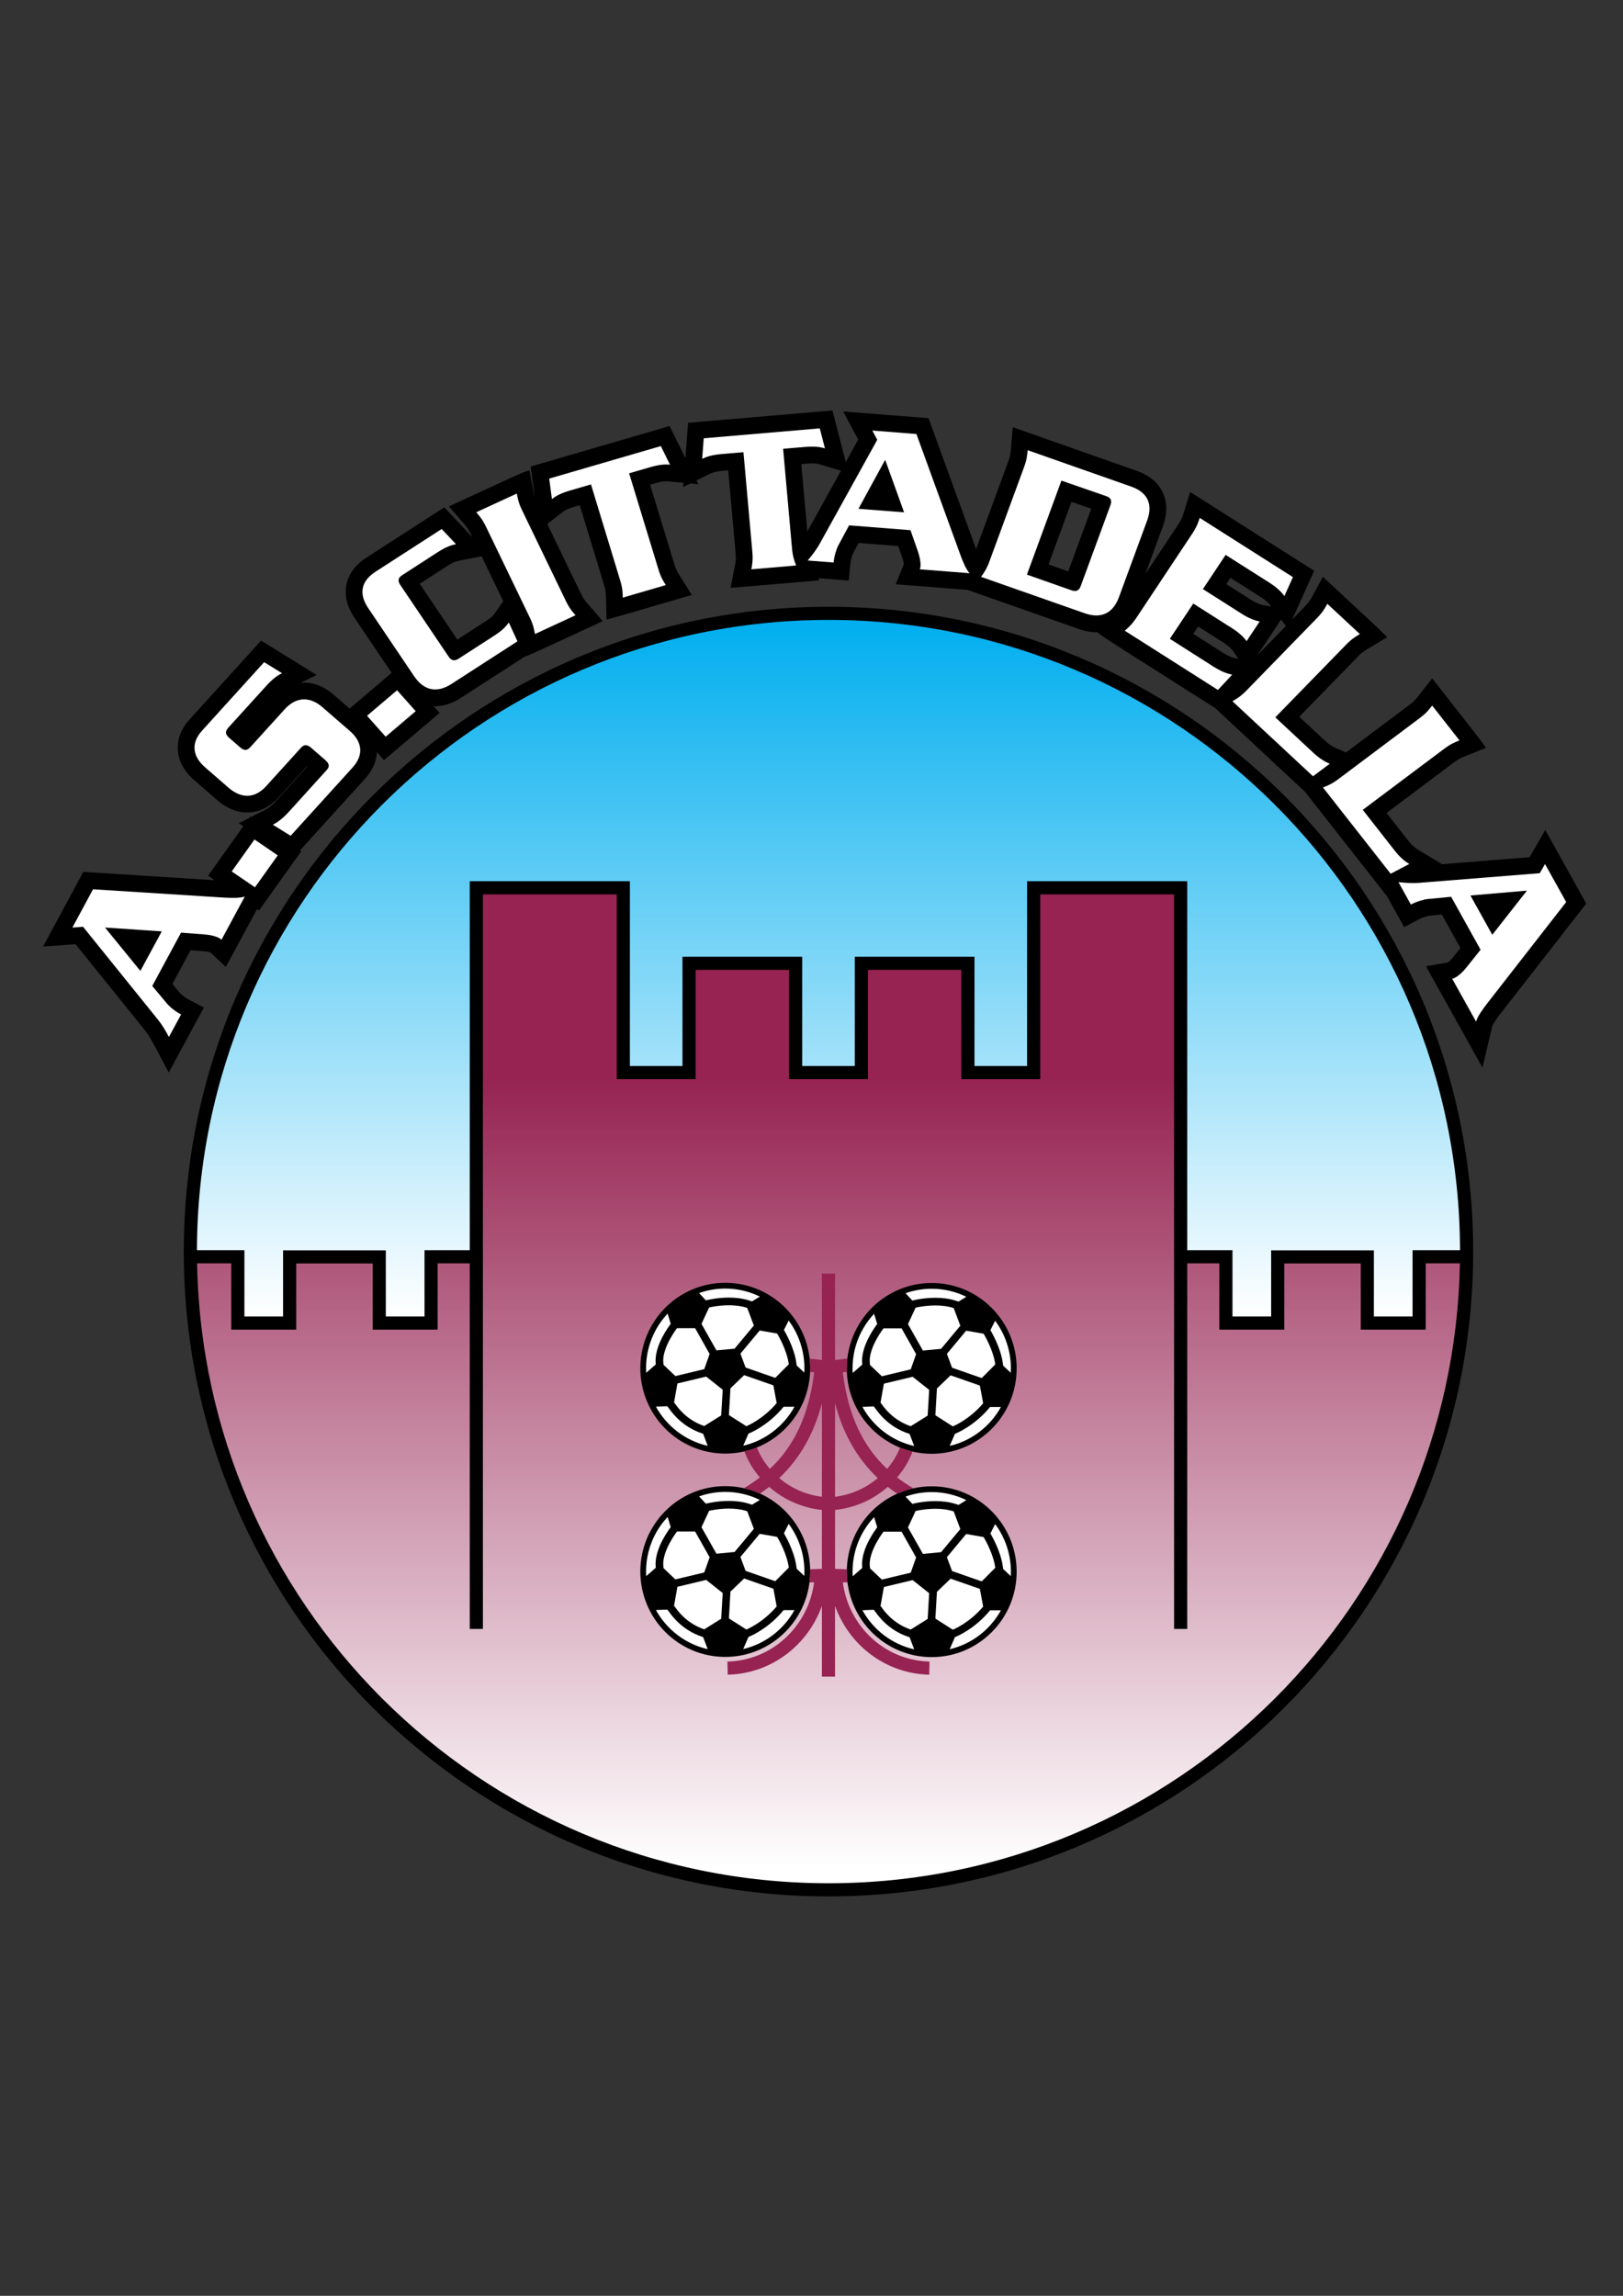 <?xml version="1.0" encoding="iso-8859-1"?>
<!-- Generator: Adobe Illustrator 24.0.1, SVG Export Plug-In . SVG Version: 6.00 Build 0)  -->
<svg version="1.1" id="Calque_1" xmlns="http://www.w3.org/2000/svg" xmlns:xlink="http://www.w3.org/1999/xlink" x="0px" y="0px"
	 viewBox="0 0 595.276 841.89" style="enable-background:new 0 0 595.276 841.89;" xml:space="preserve">
<rect x="0" y="0" width="595.276" height="841.89" fill="#333333" stroke="none"/>
<path d="M303.88,222.508C173.288,222.51,67.412,328.363,67.411,458.977c0.001,130.587,105.875,236.446,236.469,236.448
	c130.587-0.002,236.444-105.861,236.446-236.448C540.324,328.364,434.467,222.51,303.88,222.508z"/>
<linearGradient id="SVGID_1_" gradientUnits="userSpaceOnUse" x1="303.868" y1="227.329" x2="303.868" y2="482.767">
	<stop  offset="0" style="stop-color:#00AEEF"/>
	<stop  offset="1" style="stop-color:#FFFFFF"/>
</linearGradient>
<path style="fill:url(#SVGID_1_);" d="M140.082,295.171c41.928-41.921,99.825-67.841,163.798-67.843
	c63.969,0.001,121.86,25.921,163.783,67.843c41.805,41.812,67.692,99.507,67.834,163.282h-17.403v24.314h-14.185v-24.266h-37.682
	v24.266h-14.186l0.001-24.314h-16.599V323.147H376.71v67.774h-19.291V350.84h-43.904v40.081h-19.292l0.001-40.081h-43.905v40.081
	h-19.291l0.001-67.774h-58.734v135.305h-16.599v24.315h-14.187l0.001-24.265h-37.683v24.265H89.641l0.001-24.315H72.238
	C72.381,394.678,98.272,336.983,140.082,295.171z"/>
<linearGradient id="SVGID_2_" gradientUnits="userSpaceOnUse" x1="303.868" y1="394.684" x2="303.868" y2="684.808">
	<stop  offset="0" style="stop-color:#962352"/>
	<stop  offset="1" style="stop-color:#FFFFFF"/>
</linearGradient>
<path style="fill:url(#SVGID_2_);" d="M467.664,622.762c-41.923,41.92-99.814,67.84-163.783,67.842
	c-63.974-0.002-121.87-25.921-163.798-67.842C99.099,581.78,73.42,525.535,72.286,463.273H84.82v24.314h23.827v-24.266h28.041
	v24.266h23.827v-24.316l11.779,0.001v134.066h4.821l-0.001-269.371h49.093v67.774h28.933v-40.082h34.262v40.082h28.934v-40.082
	h34.262v40.082h28.934v-67.774h49.091l0.001,269.371h4.82V463.273h11.777l0.001,24.314h23.827v-24.266h28.041v24.266h23.827v-24.315
	l12.535,0.001C534.316,525.535,508.642,581.78,467.664,622.762z"/>
<path d="M266,470.412c-17.23,0.001-31.116,14.027-31.147,31.318c0.031,17.286,13.917,31.312,31.147,31.312
	c17.204-0.002,31.154-14.026,31.154-31.312C297.154,484.437,283.204,470.414,266,470.412z"/>
<path d="M341.731,533.111c17.204-0.002,31.154-14.026,31.154-31.312c0-17.293-13.95-31.316-31.154-31.318
	c-17.23,0.001-31.116,14.027-31.147,31.318C310.615,519.084,324.501,533.11,341.731,533.111z"/>
<path d="M266,544.973c-17.23,0.001-31.116,14.027-31.147,31.318c0.031,17.286,13.917,31.312,31.147,31.313
	c17.204-0.002,31.154-14.026,31.154-31.313C297.154,558.998,283.204,544.975,266,544.973z"/>
<path d="M341.731,545.042c-17.23,0.001-31.116,14.027-31.147,31.318c0.031,17.286,13.917,31.312,31.147,31.313
	c17.204-0.002,31.154-14.026,31.154-31.313C372.885,559.067,358.935,545.044,341.731,545.042z"/>
<path style="fill:#FFFFFF;" d="M294.996,503.337l-2.793-2.61l-0.15-1.091c-0.802-5.655-4.218-11.359-4.251-11.441l-0.281-0.476
	l1.736-3.457c3.624,4.869,5.774,10.914,5.786,17.468C295.043,502.269,295.025,502.805,294.996,503.337z"/>
<path style="fill:#FFFFFF;" d="M274.96,522.426c-0.656,0.334-0.999,0.472-0.999,0.474l-0.228,0.094l-6.389-4.076l0.568-9.816
	l5.016-4.824l10.73,3.745l1.21,6.497c-2.437,2.894-5.115,4.982-7.214,6.343C276.554,521.575,275.616,522.091,274.96,522.426z"/>
<path style="fill:#FFFFFF;" d="M247.765,514.995l-0.542-0.705l1.24-6.965l10.541-2.523l6.062,4.807l-0.546,9.432l-6.222,3.892
	C251.617,520.668,248.409,515.837,247.765,514.995z"/>
<path style="fill:#FFFFFF;" d="M243.375,500.495l-0.089-0.931c-0.021-0.219-0.031-0.445-0.031-0.681
	c-0.016-2.477,1.208-5.506,2.494-7.838c0.64-1.169,1.281-2.171,1.761-2.874c0.48-0.704,0.782-1.089,0.782-1.091l0.024-0.032h6.624
	l5.335,9.456l-1.974,5.574l-10.597,2.536L243.375,500.495z"/>
<path style="fill:#FFFFFF;" d="M260.088,479.462c0.309-0.073,0.984-0.222,1.956-0.378c1.353-0.219,3.232-0.436,5.288-0.436
	c2.182-0.001,4.562,0.248,6.722,0.966l0.006,0.002l2.438,6.462l-7.066,8.485l-6.666,0.628l-5.477-9.708L260.088,479.462z"/>
<path style="fill:#FFFFFF;" d="M284.331,505.279l-10.858-3.79l-1.908-5.093l7.069-8.49l6.389,1.115l0.356,0.603
	c0.001,0.002,0.795,1.347,1.69,3.352c0.897,2.002,1.869,4.642,2.196,7.044l0.038,0.276L284.331,505.279z"/>
<path style="fill:#FFFFFF;" d="M278.7,475.475l-2.875,1.762l-0.886-0.294c-2.557-0.847-5.217-1.108-7.607-1.109
	c-4.505,0.002-8.075,0.937-8.147,0.953l-0.275,0.072l-2.516-2.685c3.006-1.06,6.236-1.646,9.605-1.652
	C270.556,472.53,274.864,473.592,278.7,475.475z"/>
<path style="fill:#FFFFFF;" d="M244.867,481.712l1.138,3.737c-0.616,0.852-5.483,7.23-5.563,13.434c0,0.312,0.013,0.629,0.043,0.95
	l0.048,0.502l-3.52,3.08c-0.031-0.558-0.051-1.119-0.051-1.685C236.963,493.973,239.968,486.937,244.867,481.712z"/>
<path style="fill:#FFFFFF;" d="M240.577,515.841l4.165-0.161l0.794,1.031c0.571,0.735,4.365,6.477,12.092,8.967l0.258,0.084
	l1.681,4.434C251.386,528.329,244.523,523.014,240.577,515.841z"/>
<path style="fill:#FFFFFF;" d="M272.587,530.158l1.943-4.449l0.503-0.208c0.118-0.056,6.831-2.813,12.367-9.618l0.002-0.002h3.985
	C287.456,522.985,280.67,528.261,272.587,530.158z"/>
<path style="fill:#FFFFFF;" d="M370.727,503.406l-2.793-2.61l-0.15-1.091c-0.802-5.655-4.218-11.359-4.25-11.441l-0.281-0.476
	l1.736-3.457c3.624,4.869,5.774,10.914,5.786,17.468C370.774,502.338,370.756,502.874,370.727,503.406z"/>
<path style="fill:#FFFFFF;" d="M350.69,522.495c-0.656,0.334-0.999,0.472-0.999,0.474l-0.228,0.094l-6.389-4.076l0.568-9.816
	l5.016-4.824l10.73,3.745l1.21,6.497c-2.437,2.894-5.115,4.982-7.214,6.343C352.285,521.644,351.347,522.161,350.69,522.495z"/>
<path style="fill:#FFFFFF;" d="M323.496,515.064l-0.543-0.705l1.24-6.965l10.54-2.523l6.061,4.807l-0.546,9.432l-6.222,3.892
	C327.348,520.738,324.14,515.907,323.496,515.064z"/>
<path style="fill:#FFFFFF;" d="M319.106,500.564l-0.089-0.931c-0.021-0.219-0.031-0.445-0.031-0.681
	c-0.016-2.477,1.208-5.506,2.494-7.838c0.64-1.168,1.281-2.171,1.761-2.874c0.48-0.704,0.782-1.089,0.782-1.091l0.024-0.032h6.625
	l5.335,9.456l-1.974,5.574l-10.597,2.536L319.106,500.564z"/>
<path style="fill:#FFFFFF;" d="M335.819,479.531c0.309-0.073,0.984-0.222,1.956-0.378c1.352-0.219,3.231-0.436,5.288-0.436
	c2.182-0.001,4.561,0.248,6.722,0.966l0.006,0.002l2.438,6.462l-7.066,8.485l-6.666,0.628l-5.477-9.708L335.819,479.531z"/>
<path style="fill:#FFFFFF;" d="M360.061,505.348l-10.857-3.79l-1.908-5.093l7.069-8.49l6.389,1.115l0.356,0.603
	c0.001,0.003,0.795,1.347,1.69,3.352c0.897,2.002,1.869,4.642,2.196,7.044l0.038,0.276L360.061,505.348z"/>
<path style="fill:#FFFFFF;" d="M354.431,475.545l-2.875,1.762l-0.886-0.293c-2.557-0.847-5.217-1.108-7.607-1.109
	c-4.505,0.002-8.075,0.937-8.146,0.953l-0.275,0.072l-2.516-2.686c3.006-1.06,6.236-1.645,9.605-1.652
	C346.287,472.599,350.595,473.662,354.431,475.545z"/>
<path style="fill:#FFFFFF;" d="M320.598,481.781l1.138,3.737c-0.616,0.852-5.483,7.23-5.563,13.434c0,0.312,0.013,0.629,0.044,0.95
	l0.048,0.502l-3.52,3.079c-0.031-0.558-0.051-1.119-0.051-1.685C312.694,494.042,315.699,487.006,320.598,481.781z"/>
<path style="fill:#FFFFFF;" d="M316.308,515.911l4.165-0.161l0.794,1.031c0.571,0.735,4.365,6.477,12.092,8.967l0.258,0.084
	l1.681,4.434C327.117,528.399,320.254,523.083,316.308,515.911z"/>
<path style="fill:#FFFFFF;" d="M348.318,530.227l1.943-4.449l0.503-0.208c0.118-0.056,6.831-2.813,12.367-9.618l0.002-0.003h3.985
	C363.188,523.054,356.401,528.331,348.318,530.227z"/>
<path style="fill:#FFFFFF;" d="M294.996,577.898l-2.793-2.61l-0.15-1.091c-0.802-5.655-4.218-11.359-4.251-11.441l-0.281-0.476
	l1.736-3.458c3.624,4.869,5.774,10.914,5.786,17.468C295.043,576.83,295.025,577.366,294.996,577.898z"/>
<path style="fill:#FFFFFF;" d="M274.96,596.987c-0.656,0.334-0.999,0.472-0.999,0.474l-0.228,0.094l-6.389-4.076l0.568-9.816
	l5.016-4.824l10.73,3.745l1.21,6.497c-2.437,2.894-5.115,4.982-7.214,6.343C276.554,596.136,275.616,596.652,274.96,596.987z"/>
<path style="fill:#FFFFFF;" d="M247.765,589.556l-0.542-0.705l1.24-6.965l10.541-2.523l6.062,4.807l-0.546,9.432l-6.222,3.892
	C251.617,595.229,248.409,590.398,247.765,589.556z"/>
<path style="fill:#FFFFFF;" d="M243.375,575.056l-0.089-0.931c-0.021-0.219-0.031-0.445-0.031-0.681
	c-0.016-2.477,1.208-5.506,2.494-7.838c0.64-1.168,1.281-2.171,1.761-2.874c0.48-0.704,0.782-1.089,0.782-1.091l0.024-0.032h6.624
	l5.335,9.456l-1.974,5.574l-10.597,2.536L243.375,575.056z"/>
<path style="fill:#FFFFFF;" d="M260.088,554.023c0.309-0.073,0.984-0.222,1.956-0.378c1.353-0.219,3.232-0.436,5.288-0.436
	c2.182-0.001,4.562,0.248,6.722,0.966l0.006,0.002l2.438,6.462l-7.066,8.485l-6.666,0.628l-5.477-9.708L260.088,554.023z"/>
<path style="fill:#FFFFFF;" d="M284.331,579.84l-10.858-3.79l-1.908-5.093l7.069-8.49l6.389,1.115l0.356,0.603
	c0.001,0.003,0.795,1.347,1.69,3.352c0.897,2.002,1.869,4.642,2.196,7.044l0.038,0.276L284.331,579.84z"/>
<path style="fill:#FFFFFF;" d="M278.7,550.037l-2.875,1.762l-0.886-0.293c-2.557-0.847-5.217-1.108-7.607-1.109
	c-4.505,0.002-8.075,0.937-8.147,0.953l-0.275,0.072l-2.516-2.686c3.006-1.06,6.236-1.646,9.605-1.652
	C270.556,547.091,274.864,548.153,278.7,550.037z"/>
<path style="fill:#FFFFFF;" d="M244.867,556.273l1.138,3.737c-0.616,0.852-5.483,7.23-5.563,13.434c0,0.312,0.013,0.629,0.043,0.95
	l0.048,0.502l-3.52,3.079c-0.031-0.558-0.051-1.119-0.051-1.685C236.963,568.534,239.968,561.498,244.867,556.273z"/>
<path style="fill:#FFFFFF;" d="M240.577,590.402l4.165-0.161l0.794,1.031c0.571,0.735,4.365,6.477,12.092,8.967l0.258,0.084
	l1.681,4.434C251.386,602.891,244.523,597.575,240.577,590.402z"/>
<path style="fill:#FFFFFF;" d="M272.587,604.719l1.943-4.449l0.503-0.208c0.118-0.056,6.831-2.813,12.367-9.618l0.002-0.003h3.985
	C287.456,597.546,280.67,602.822,272.587,604.719z"/>
<path style="fill:#FFFFFF;" d="M370.727,577.967l-2.793-2.61l-0.15-1.091c-0.802-5.655-4.218-11.359-4.25-11.441l-0.281-0.476
	l1.736-3.458c3.624,4.869,5.774,10.914,5.786,17.468C370.774,576.899,370.756,577.435,370.727,577.967z"/>
<path style="fill:#FFFFFF;" d="M350.69,597.056c-0.656,0.334-0.999,0.472-0.999,0.474l-0.228,0.094l-6.389-4.076l0.568-9.816
	l5.016-4.824l10.73,3.745l1.21,6.497c-2.437,2.893-5.115,4.982-7.214,6.343C352.285,596.206,351.347,596.722,350.69,597.056z"/>
<path style="fill:#FFFFFF;" d="M323.496,589.625l-0.543-0.705l1.24-6.965l10.54-2.523l6.061,4.807l-0.546,9.432l-6.222,3.892
	C327.348,595.299,324.14,590.468,323.496,589.625z"/>
<path style="fill:#FFFFFF;" d="M319.106,575.125l-0.089-0.931c-0.021-0.219-0.031-0.445-0.031-0.681
	c-0.016-2.477,1.208-5.506,2.494-7.838c0.64-1.169,1.281-2.171,1.761-2.874c0.48-0.704,0.782-1.089,0.782-1.091l0.024-0.032h6.625
	l5.335,9.456l-1.974,5.574l-10.597,2.536L319.106,575.125z"/>
<path style="fill:#FFFFFF;" d="M335.819,554.092c0.309-0.073,0.984-0.222,1.956-0.378c1.352-0.219,3.231-0.436,5.288-0.436
	c2.182-0.001,4.561,0.247,6.722,0.966l0.006,0.002l2.438,6.462l-7.066,8.485l-6.666,0.628l-5.477-9.708L335.819,554.092z"/>
<path style="fill:#FFFFFF;" d="M360.061,579.909l-10.857-3.79l-1.908-5.093l7.069-8.49l6.389,1.115l0.356,0.603
	c0.001,0.003,0.795,1.347,1.69,3.352c0.897,2.002,1.869,4.642,2.196,7.044l0.038,0.276L360.061,579.909z"/>
<path style="fill:#FFFFFF;" d="M354.431,550.106l-2.875,1.762l-0.886-0.293c-2.557-0.847-5.217-1.108-7.607-1.109
	c-4.505,0.002-8.075,0.937-8.146,0.953l-0.275,0.072l-2.516-2.685c3.006-1.06,6.236-1.646,9.605-1.652
	C346.287,547.16,350.595,548.223,354.431,550.106z"/>
<path style="fill:#FFFFFF;" d="M320.598,556.342l1.138,3.737c-0.616,0.852-5.483,7.23-5.563,13.434c0,0.312,0.013,0.629,0.044,0.95
	l0.048,0.502l-3.52,3.08c-0.031-0.558-0.051-1.119-0.051-1.685C312.694,568.604,315.699,561.567,320.598,556.342z"/>
<path style="fill:#FFFFFF;" d="M316.308,590.472l4.165-0.161l0.794,1.031c0.571,0.735,4.365,6.477,12.092,8.967l0.258,0.084
	l1.681,4.434C327.117,602.96,320.254,597.644,316.308,590.472z"/>
<path style="fill:#FFFFFF;" d="M348.318,604.789l1.943-4.449l0.503-0.208c0.118-0.056,6.831-2.813,12.367-9.618l0.002-0.002h3.985
	C363.188,597.615,356.401,602.892,348.318,604.789z"/>
<path style="fill:#962352;" d="M310.608,575.468l-4.329-0.164v-21.588c7.867-0.873,14.409-4.136,19.346-8.478
	c1.107,0.878,2.263,1.705,3.442,2.508c1.883-0.844,3.864-1.505,5.924-1.961c-2.098-1.236-4.085-2.564-5.948-4.002
	c2.555-2.981,4.454-6.247,5.649-9.483c-1.581-0.367-3.114-0.853-4.591-1.452c-0.994,2.614-2.59,5.312-4.737,7.806
	c-8.763-8.208-14.314-19.477-16.244-35.405l1.498-0.18c-0.018-0.421-0.033-0.844-0.034-1.27c0.002-1.221,0.081-2.423,0.217-3.607
	l-4.523,0.542v-31.707h-4.821v31.707l-4.507-0.54c0.13,1.162,0.203,2.34,0.203,3.536c0,0.449-0.015,0.895-0.034,1.339l1.497,0.18
	c-1.929,15.929-7.481,27.198-16.244,35.406c-2.165-2.516-3.768-5.237-4.76-7.871c-1.478,0.598-3.011,1.083-4.591,1.45
	c1.193,3.258,3.1,6.548,5.673,9.55c-1.84,1.42-3.801,2.731-5.869,3.955c2.05,0.461,4.023,1.125,5.899,1.971
	c1.16-0.792,2.297-1.607,3.387-2.47c4.937,4.341,11.478,7.604,19.346,8.477v21.589l-4.325,0.164c0.007,0.274,0.02,0.547,0.02,0.823
	c0,1.36-0.096,2.697-0.263,4.011l1.719-0.065c-2.134,16.198-15.491,28.705-31.804,29.06l0.107,4.821
	c15.96-0.36,29.38-10.782,34.545-25.234v25.946h4.821v-25.947c5.166,14.453,18.586,24.874,34.546,25.234l0.108-4.82
	c-16.314-0.354-29.671-12.862-31.805-29.061l1.716,0.065c-0.163-1.292-0.258-2.605-0.26-3.941
	C310.585,576.06,310.599,575.765,310.608,575.468z M306.279,514.522c2.945,11.482,8.307,20.518,15.671,27.508
	c-4.073,3.436-9.369,6.065-15.671,6.848V514.522z M301.458,548.878c-6.302-0.782-11.598-3.412-15.671-6.848
	c7.364-6.99,12.726-16.025,15.671-27.506V548.878z"/>
<path d="M579.81,327.792l-7.767-13.936l-5.289-9.495l-5.413,9.434l-0.31,0.541l-32.128,2.569l-8.844-5.343
	c-0.982-0.599-2.111-1.432-3.702-3.47c-0.012-0.008-4.415-5.622-7.814-9.958l24.76-18.577c1.755-1.321,2.669-1.687,4.075-2.252
	l7.616-3.043c0.202-0.081-4.838-6.533-4.838-6.533l-14.868-18.963l-4.842,6.183c-1.079,1.382-1.681,2.162-3.393,3.443
	l-23.369,17.514l-3.582-1.499c-1.056-0.447-2.313-1.109-4.311-2.939c0.021,0.017-5.211-4.862-9.248-8.627l21.51-22.077
	c1.517-1.57,2.378-2.074,3.651-2.851l7.007-4.209c0.208-0.128-5.77-5.686-5.77-5.686l-17.729-16.505l-3.782,6.974
	c-0.73,1.345-1.211,2.226-2.801,3.88c0.007-0.006-1.902,1.955-4.676,4.806l2.739-6.083l3.12-6.926l2.196-4.855l-45.481-28.899
	l-2.38,7.683c-0.394,1.254-0.703,2.246-2.004,4.25c0.011-0.023-6.407,9.638-12.051,18.135l6.446-17.536
	c2.078-5.699,1.099-9.878-0.084-12.386c-1.184-2.501-3.793-5.901-9.509-7.898c0.007,0-37.997-13.365-37.997-13.365l-7.484-2.633
	l-0.683,7.898c-0.145,1.708-0.229,2.666-0.958,4.643c-0.012,0.022-8.93,24.299-11.813,32.145
	c-0.987-2.724-16.107-44.292-16.107-44.292l-1.365-3.719l-3.938-0.309l-16.169-1.268l-11.163-0.874l5.255,9.882l0.24,0.453
	l-4.547,8.208l-1.698-6.54l-1.9-7.347l-1.301-5.03l-5.171,0.45l-47.761,4.082l-0.407,5.205l-0.572,7.562l-0.011,0.14l-0.134-0.271
	l-3.382-6.815l-2.273-4.63l-45.895,13.368l-5.074,1.479l0.696,5.238l0.794,5.935c-0.201-0.658-0.316-1.251-0.452-1.968l-1.473-7.726
	c-0.084-0.447-7.229,2.845-7.229,2.845l-14.888,6.866l-7.431,3.43l5.356,6.183c1.15,1.321,1.792,2.051,2.707,3.974l0.543,1.126
	l-6.793-7.215l-3.507-3.719l-4.304,2.77l-24.245,15.651c-5.073,3.271-6.809,7.182-7.36,9.889c-0.558,2.72-0.504,7.03,2.919,12.104
	c-0.009,0,8.788,13.044,13.666,20.275l-1.992,1.69l-11.011,9.364l-2.405,2.05l-5.984-5.197c-3.755-3.243-7.931-4.643-11.975-4.264
	l5.876-2.874l-16.024-9.908l-4.357-2.693l-26.215,28.898c-3.89,4.29-4.502,8.45-4.337,11.183c0.249,4.055,2.306,7.864,5.968,11.031
	c-0.007-0.013,8.587,7.464,8.587,7.464c7.293,6.314,16.072,5.894,22.379-1.039c0.005-0.005,6.717-7.407,10.392-11.459
	c0.048,0.042,0.095,0.083,0.143,0.125c-4.04,4.455-11.497,12.676-11.497,12.676c-1.634,1.798-3.033,2.707-3.92,3.167l-5.124,2.618
	l-0.302-0.208l-0.408,0.57l-3.859,1.972l1.696,1.053l-0.939,1.314l-8.352,11.728l-3.645,5.117l2.438,1.659
	c-11.387-0.719-44.26-2.802-44.26-2.802l-3.934-0.249l-1.873,3.47l-7.565,14.027l-5.346,9.902l11.22-0.847l0.685-0.052l25.534,31.66
	c0.881,1.052,2.122,3.049,3.285,5.265l5.386,10.151l5.46-10.117l4.462-8.248l2.969-5.48l-5.531-2.892
	c-1.499-0.793-2.831-1.923-3.298-2.475c0.004,0-1.37-1.643-2.733-3.274l6.682-12.368l4.584,0.351
	c1.354,0.094,2.361,0.365,2.769,0.519l5.57,5.265l3.813-7.051l7.653-14.171l0.729,0.496l3.49-4.898l11.997-16.808l-0.469-0.32
	l1.101-1.213l22.746-25.052c3.255-3.595,4.225-7.091,4.36-9.739l2.593,2.914l4.58-3.89l15.816-13.425l-2.182-2.459
	c3.182,0.121,6.531-0.84,9.835-2.967l23.398-15.102c1.837-0.658,6.492-2.809,6.492-2.809l22.289-10.309l-5.329-6.169l-0.007-0.007
	c-0.198-0.235-0.205-0.242-0.205-0.242c-0.958-1.1-1.583-1.836-2.482-3.702c-0.009-0.025-7.575-15.702-12.311-25.514l5.483-4.283
	c0.827-0.656,1.762-1.261,4.825-2.148l1.6-0.467l8.944,29.365c0.626,2.081,0.646,3.009,0.683,4.553l0.178,8.009
	c0,0.131,7.693-2.115,7.693-2.115l15.782-4.606l7.834-2.287l-4.364-6.906c-0.904-1.419-1.418-2.239-2.024-4.263
	c-0.01-0.03-5.867-19.225-8.929-29.262l1.465-0.424c3.056-0.894,4.192-0.881,5.265-0.783l5.515,0.509l-0.122,1.562l2.673-1.326
	l2.892,0.267l-0.675-1.367l4.807-2.385c0.941-0.461,2.044-0.905,5.218-1.187c-0.004,0.003,0.672-0.053,1.617-0.131l2.72,30.472
	c0.192,2.155,0.02,3.073-0.282,4.58l-1.557,7.995c-0.007,0.074,8.1-0.615,8.1-0.615l24.417-2.085l-0.288-0.796l5.06,0.396
	l6.039,0.484l0.565-6.035c0.164-1.748,0.723-3.366,1.032-3.971c-0.021,0.048,1.025-1.899,2.045-3.799l14.508,1.136l1.455,4.17
	c0.4,1.143,0.547,2.101,0.569,2.538l-2.953,7.309l8.362,0.652l17.993,1.407c1.554,0.56,2.897,1.03,2.897,1.03l38.023,13.362
	c2.404,0.842,4.709,1.201,6.869,1.126l-0.057,0.05c-0.269,0.225,6.617,4.606,6.617,4.606l34.181,21.723l2.377,1.515
	c1.119,1.062,2.058,1.935,2.058,1.935l29.541,27.51l1.21,1.124c0.971,1.248,1.786,2.286,1.786,2.286l24.844,31.632l3.16,4.038
	l0.101-0.054l3.604,6.502l2.932,5.282l5.333-2.835c1.577-0.827,3.292-1.268,4.004-1.352c-0.042,0.007,2.252-0.212,4.462-0.424
	l6.835,12.293l-2.717,3.402c-0.843,1.045-1.62,1.691-1.951,1.901l-7.978,1.357l13.009,23.337l7.713,13.832l3.623-15.325
	c0.229-0.637,1.156-2.03,2.745-4.146c-0.047,0.067,29.181-37.445,29.181-37.445l2.508-3.224L579.81,327.792z M176.651,203.999
	l7.939,16.459l-2.997,4.282c-0.652,0.928-1.5,1.819-3.534,3.12c-0.005,0.01-6.447,4.169-10.318,6.669
	c-3.354-4.971-10.334-15.317-13.796-20.45c3.891-2.514,10.09-6.52,10.09-6.52c2.038-1.314,3.227-1.735,4.391-1.963L176.651,203.999z
	 M448.44,239.305l-10.776-6.858l1.793-2.697l9.3,5.91c1.765,1.123,2.949,2.32,3.429,3.003l2.079,2.96l-1.081-0.227
	C452.061,241.154,450.706,240.744,448.44,239.305z M458.92,220.002c-0.016-0.008-5.021-3.184-9.131-5.792l1.53-2.304l11.01,6.993
	c2.239,1.426,3.161,2.458,3.843,3.362l0.111,0.148l-3.177-0.568C462.219,221.684,460.648,221.119,458.92,220.002z M461.109,240.367
	l1.221-1.835l4.814-7.229l2.729-4.107l1.766,2.354C468.391,232.887,464.508,236.875,461.109,240.367z M391.806,209.538
	c-2.058-0.725-4.793-1.689-7.234-2.55l8.425-22.955l7.258,2.51C398.135,192.309,393.88,203.886,391.806,209.538z M308.442,172.632
	l-12.336,22.27c-0.599-6.713-1.59-17.815-2.206-24.718l1.558-0.132c3.221-0.282,4.317-0.05,5.329,0.262L308.442,172.632z"/>
<path style="fill:#FFFFFF;" d="M81.239,344.604c-0.373-0.353-0.635-0.498-1.049-0.71c-1.116-0.582-3.097-1.083-5.225-1.234
	l-8.567-0.652l-10.554,19.555l5.41,6.472c1.032,1.234,3.009,2.851,5.164,3.981l-4.462,8.247c-1.19-2.259-2.687-4.737-3.937-6.244
	l-27.564-34.17l-3.907,0.296l7.575-14.038l48.127,3.05c2.629,0.145,5.77,0.235,7.545-0.4L81.239,344.604 M38.519,340.139
	l12.965,15.9l7.857-14.501L38.519,340.139z"/>
<polyline style="fill:#FFFFFF;" points="93.515,325.385 84.985,319.565 93.344,307.844 101.867,313.678 93.515,325.385 "/>
<path style="fill:#FFFFFF;" d="M129.343,281.431l-22.746,25.059l-6.533-4.061c1.755-0.897,3.719-2.364,5.679-4.512l14.014-15.466
	c1.191-1.295,1.177-2.327-0.545-3.806l-5.06-4.401c-1.432-1.241-2.548-1.392-3.823,0.027l-12.723,14.034
	c-3.974,4.374-8.89,4.791-13.802,0.544l-8.597-7.477c-4.263-3.685-5.531-8.547-1.103-13.436l22.779-25.113l6.56,4.048
	c-1.873,0.925-3.558,2.192-5.729,4.58l-13.873,15.281c-1.392,1.533-1.268,2.552,0.276,3.89l4.008,3.477
	c1.237,1.083,2.36,1.352,3.702-0.131l12.582-13.862c4.482-4.949,9.552-4.496,13.805-0.811l10.151,8.806
	C132.722,271.889,133.62,276.713,129.343,281.431"/>
<polyline style="fill:#FFFFFF;" points="141.447,270.16 134.619,262.481 145.633,253.117 152.472,260.8 141.447,270.16 "/>
<path style="fill:#FFFFFF;" d="M189.793,235.18l-24.232,15.645c-5.578,3.601-10.271,2.175-13.654-2.831l-16.842-24.975
	c-3.396-5.027-2.892-9.784,2.683-13.378l24.255-15.651l5.245,5.568c-2.058,0.407-3.958,1.173-6.557,2.838l-13.163,8.513
	c-1.352,0.874-1.852,1.926-0.716,3.587l17.722,26.276c1.136,1.681,2.313,1.637,3.685,0.763l13.16-8.496
	c2.596-1.675,4.061-3.08,5.238-4.771L189.793,235.18"/>
<path style="fill:#FFFFFF;" d="M196.205,232.5c-0.323-1.729-0.565-3.319-1.92-6.106l-16.018-33.212
	c-1.342-2.797-2.438-3.981-3.601-5.329l14.888-6.866c0.336,1.722,0.565,3.319,1.92,6.103l16.031,33.202
	c1.328,2.794,2.431,3.995,3.588,5.323L196.205,232.5"/>
<path style="fill:#FFFFFF;" d="M238.196,171.401l-7.451,2.162l10.742,35.186c0.874,2.955,1.769,4.304,2.72,5.8l-15.783,4.6
	c-0.037-1.755-0.057-3.372-0.958-6.321l-10.709-35.186l-7.43,2.162c-3.51,1.025-5.259,1.926-6.893,3.208l-0.999-7.504l40.939-11.926
	l3.372,6.822C243.669,170.211,241.699,170.382,238.196,171.401"/>
<path style="fill:#FFFFFF;" d="M294.94,163.924l-7.713,0.649l3.265,36.571c0.275,3.083,0.888,4.569,1.496,6.224l-16.425,1.405
	c0.34-1.728,0.656-3.305,0.38-6.385l-3.265-36.564l-7.733,0.656c-3.635,0.309-5.534,0.874-7.411,1.795l0.582-7.552l42.552-3.638
	l1.9,7.343C300.565,163.819,298.599,163.607,294.94,163.924"/>
<path style="fill:#FFFFFF;" d="M337.365,208.772c0.185-0.454,0.218-0.767,0.249-1.22c0.094-1.231-0.202-3.188-0.891-5.178
	l-2.78-7.952l-22.517-1.772l-3.988,7.424c-0.729,1.426-1.459,3.836-1.684,6.21l-9.499-0.743c1.641-1.963,3.389-4.291,4.311-5.999
	l21.189-38.262l-1.795-3.396l16.159,1.274l16.169,44.436c0.874,2.387,2.058,5.265,3.346,6.61L337.365,208.772 M324.659,168.621
	l-9.798,17.958l16.734,1.301L324.659,168.621z"/>
<path style="fill:#FFFFFF;" d="M397.845,224.891l-38.027-13.352c1.035-1.453,1.997-2.74,3.079-5.652l12.682-34.54
	c1.083-2.898,1.18-4.505,1.332-6.26l38.003,13.358c6.277,2.206,7.912,6.714,5.851,12.37l-10.356,28.162
	C408.325,224.643,404.129,227.093,397.845,224.891 M407.276,185.271c0.703-1.886-0.027-2.804-1.564-3.346l-16.415-5.675
	l-12.649,34.47l16.361,5.756c1.543,0.524,2.707,0.289,3.386-1.597L407.276,185.271z"/>
<path style="fill:#FFFFFF;" d="M446.712,253.013l-34.174-21.723c1.321-1.177,2.576-2.219,4.304-4.801l20.442-30.785
	c1.694-2.582,2.212-4.119,2.737-5.793l34.188,21.727l-3.12,6.933c-1.177-1.577-2.68-3.077-5.46-4.869l-16.099-10.218l-8.332,12.551
	l14.397,9.145c2.267,1.453,4.6,2.391,6.432,2.713l-4.814,7.229c-1.039-1.479-2.872-3.194-5.165-4.647l-14.384-9.145l-8.594,12.931
	l16.071,10.235c2.811,1.775,4.835,2.504,6.785,2.912L446.712,253.013"/>
<path style="fill:#FFFFFF;" d="M481.575,284.662l-29.541-27.503c1.53-0.908,2.962-1.722,5.151-3.947l25.879-26.579
	c2.162-2.236,2.938-3.682,3.772-5.212l11.919,11.092c-1.523,0.918-2.932,1.722-5.104,3.961l-25.903,26.579l13.889,12.938
	c2.438,2.246,4.267,3.326,6.086,4.085L481.575,284.662"/>
<path style="fill:#FFFFFF;" d="M510.063,320.413l-24.837-31.642c1.691-0.652,3.214-1.23,5.722-3.117l29.793-22.345
	c2.488-1.866,3.45-3.168,4.546-4.573l10.019,12.78c-1.661,0.669-3.188,1.24-5.696,3.126l-29.783,22.339l11.674,14.892
	c2.017,2.592,3.692,3.934,5.383,4.959L510.063,320.413"/>
<path style="fill:#FFFFFF;" d="M532.627,358.917c0.461-0.074,0.763-0.232,1.157-0.461c1.122-0.578,2.639-1.899,3.96-3.554
	l5.295-6.624l-10.799-19.417l-8.543,0.82c-1.597,0.178-4.072,0.888-6.227,2.024l-4.549-8.21c2.568,0.276,5.521,0.437,7.471,0.255
	l44.358-3.543l1.92-3.355l7.771,13.936l-29.245,37.516c-1.543,2.051-3.376,4.566-3.796,6.354L532.627,358.917 M560.046,326.596
	l-20.725,1.789l8.016,14.407L560.046,326.596z"/>
</svg>
